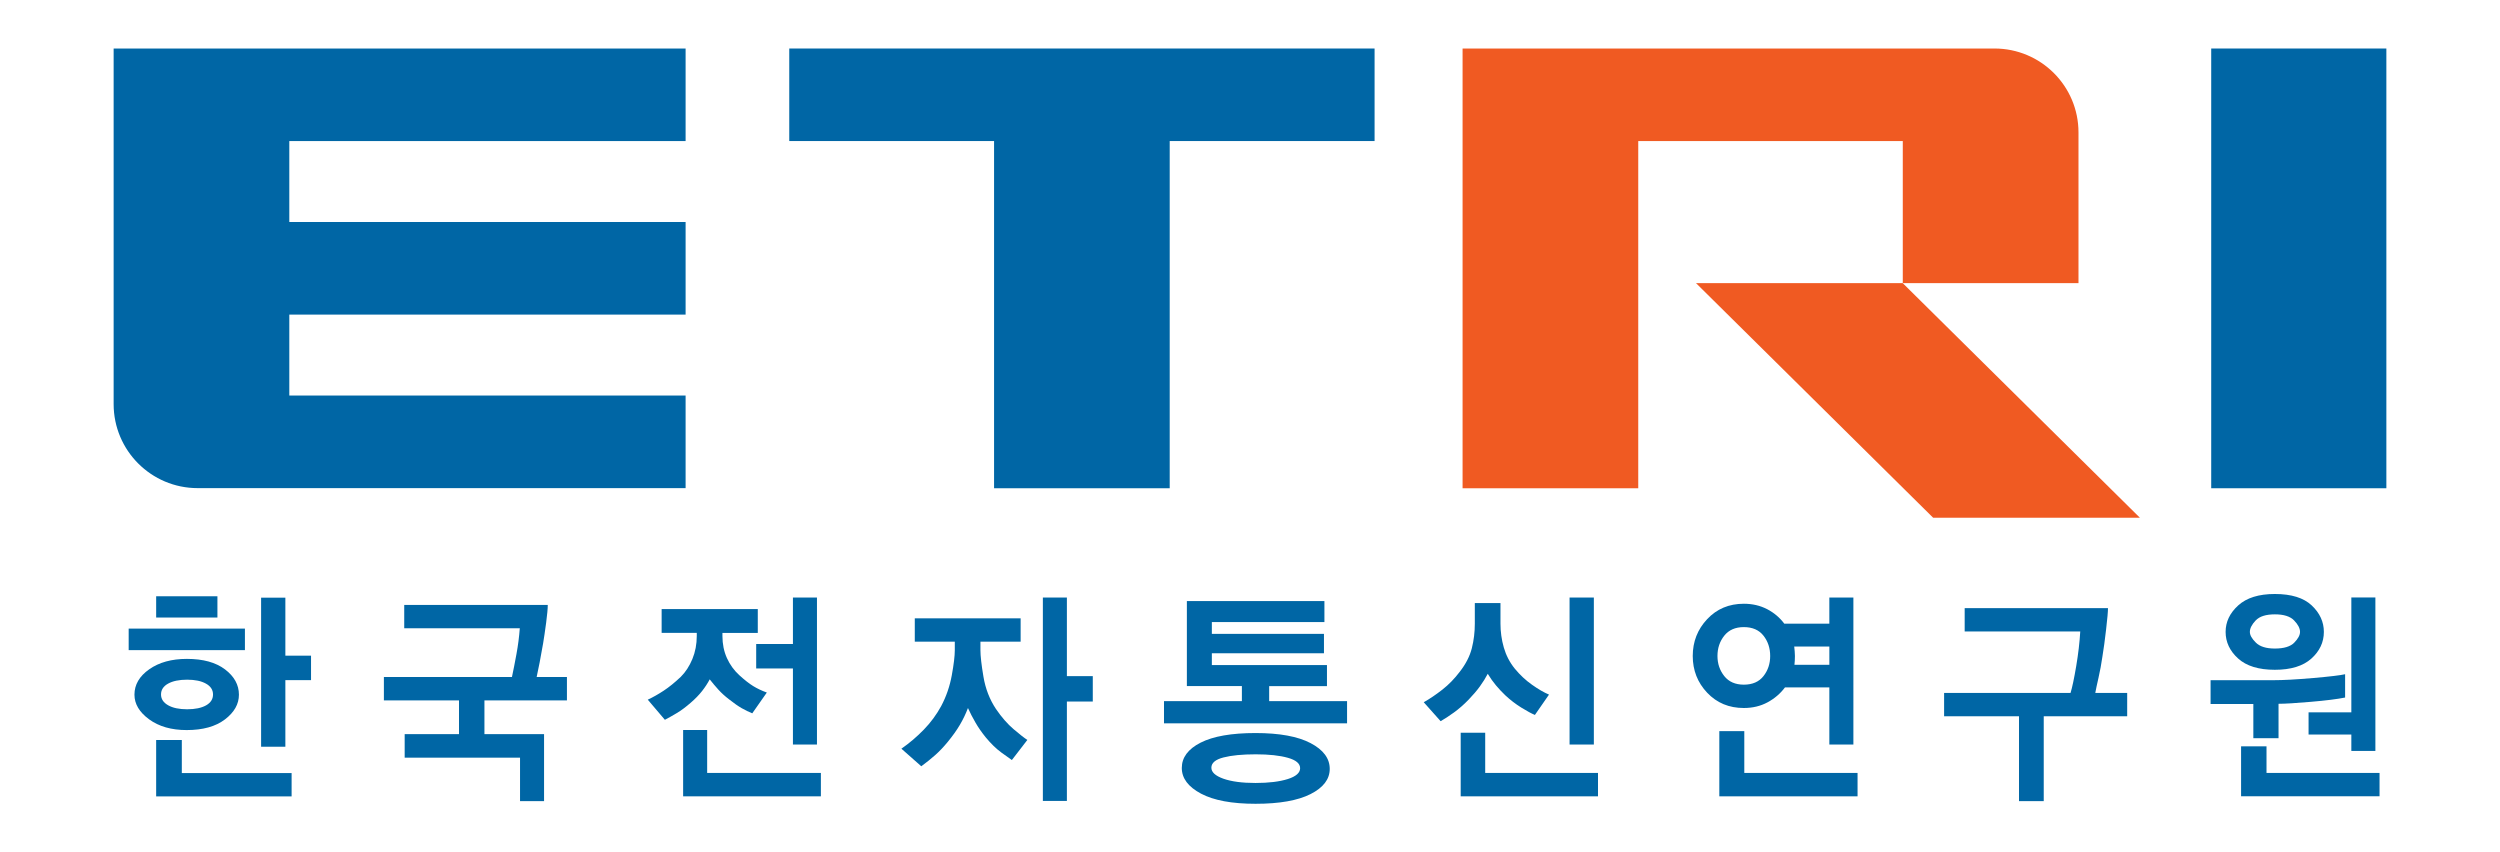 <?xml version="1.0" encoding="utf-8"?>
<!-- Generator: Adobe Illustrator 16.0.0, SVG Export Plug-In . SVG Version: 6.00 Build 0)  -->
<!DOCTYPE svg PUBLIC "-//W3C//DTD SVG 1.1//EN" "http://www.w3.org/Graphics/SVG/1.1/DTD/svg11.dtd">
<svg version="1.1" id="Layer_1" xmlns="http://www.w3.org/2000/svg" xmlns:xlink="http://www.w3.org/1999/xlink" x="0px" y="0px"
	 width="220px" height="75px" viewBox="0 0 220 75" enable-background="new 0 0 220 75" xml:space="preserve">
<g>
	<rect x="194.587" y="4.269" fill="#0066A5" width="15.413" height="38.697"/>
	<polygon fill="#0066A5" points="69.455,4.269 69.455,12.412 87.478,12.412 87.478,42.966 102.934,42.966 102.934,12.412 
		120.963,12.412 120.963,4.269 	"/>
	<path fill="#0066A5" d="M60.333,12.412V4.269H10v31.292c0,4.083,3.312,7.394,7.394,7.394h42.939v-8.147H25.459v-7.125h34.874
		v-8.145H25.459v-7.126H60.333z"/>
	<g>
		<polygon fill="#F05A22" points="167.44,24.917 149.249,24.917 170.114,45.558 188.308,45.558 		"/>
		<path fill="#F05A22" d="M175.512,4.269h-46.805v38.697h15.459V12.412h23.279v12.506h15.462V11.655
			C182.907,7.573,179.597,4.269,175.512,4.269z"/>
	</g>
</g>
<path fill="#0066A5" d="M18.136,62.071c-0.407,0.229-0.963,0.345-1.668,0.345s-1.264-0.118-1.678-0.355s-0.62-0.553-0.62-0.946
	c0-0.406,0.206-0.725,0.62-0.955c0.414-0.231,0.973-0.348,1.678-0.348c0.691,0,1.245,0.116,1.657,0.348
	c0.414,0.23,0.621,0.549,0.621,0.955S18.542,61.841,18.136,62.071z M19.133,52.469h-5.391v1.872h5.391V52.469z M21.553,55.317
	h-10.23v1.892h10.23V55.317z M27.371,57.696h-2.259v-5.104h-2.135v13.118h2.135v-5.857h2.259V57.696z M19.804,58.908
	c-0.813-0.617-1.933-0.926-3.355-0.926c-1.344,0-2.448,0.305-3.316,0.915c-0.867,0.609-1.301,1.355-1.301,2.236
	c0,0.814,0.43,1.537,1.29,2.168c0.862,0.63,1.964,0.945,3.306,0.945c1.425,0,2.547-0.312,3.367-0.937
	c0.819-0.623,1.231-1.35,1.231-2.177C21.025,60.268,20.616,59.525,19.804,58.908z M25.662,68.029H16v-2.908h-2.258v4.963h11.92
	V68.029z"/>
<path fill="#0066A5" d="M49.892,61.633H42.63v2.971h5.247v5.898h-2.114v-3.825H35.611v-2.073h4.781v-2.971h-6.61v-2.055h11.269
	c0.122-0.569,0.255-1.24,0.396-2.013c0.142-0.773,0.241-1.533,0.295-2.278h-10.17v-2.055h12.631c0,0.325-0.048,0.848-0.142,1.566
	c-0.096,0.719-0.185,1.322-0.266,1.811c-0.121,0.677-0.224,1.237-0.305,1.678c-0.082,0.439-0.17,0.871-0.265,1.291h2.665V61.633z"/>
<path fill="#0066A5" d="M71.893,65.519h-2.115v-6.692h-3.233v-2.155h3.233v-4.088h2.115V65.519z M72.238,70.075H60.115v-5.838h2.115
	v3.783h10.008V70.075z M61.315,55.695h-3.091V53.6h8.461v2.096h-3.111v0.264c0,0.719,0.131,1.37,0.396,1.953
	s0.628,1.085,1.089,1.505s0.867,0.739,1.221,0.957c0.352,0.217,0.753,0.406,1.2,0.569l-1.281,1.829
	c-0.299-0.121-0.604-0.27-0.917-0.447c-0.311-0.177-0.69-0.439-1.139-0.794c-0.352-0.27-0.66-0.551-0.925-0.843
	c-0.265-0.291-0.519-0.595-0.763-0.906c-0.177,0.34-0.401,0.682-0.671,1.028c-0.272,0.346-0.604,0.688-0.998,1.027
	c-0.434,0.379-0.844,0.685-1.23,0.915s-0.734,0.427-1.047,0.59l-1.505-1.771c0.461-0.216,0.929-0.481,1.403-0.793
	c0.474-0.312,0.977-0.719,1.506-1.221c0.42-0.419,0.758-0.94,1.017-1.565c0.258-0.625,0.386-1.302,0.386-2.034V55.695z"/>
<path fill="#0066A5" d="M84.021,56.467h-3.52v-2.054h9.315v2.054h-3.538v0.754c0,0.501,0.088,1.279,0.265,2.329
	c0.176,1.051,0.542,1.996,1.098,2.836c0.501,0.733,1.023,1.33,1.566,1.791c0.542,0.46,0.941,0.772,1.2,0.936l-1.363,1.77
	c-0.163-0.109-0.471-0.329-0.926-0.661c-0.453-0.332-0.911-0.775-1.372-1.332c-0.353-0.435-0.655-0.868-0.905-1.303
	c-0.251-0.433-0.472-0.86-0.661-1.28c-0.19,0.502-0.424,0.99-0.702,1.464c-0.278,0.475-0.634,0.977-1.068,1.505
	c-0.366,0.447-0.731,0.835-1.099,1.16c-0.365,0.325-0.778,0.658-1.239,0.996l-1.749-1.546c0.718-0.5,1.378-1.064,1.982-1.688
	c0.604-0.623,1.108-1.31,1.515-2.055c0.448-0.841,0.76-1.746,0.937-2.715c0.176-0.971,0.265-1.706,0.265-2.207V56.467z
	 M96.165,61.734h-2.279v8.748h-2.114V52.583h2.114v6.915h2.279V61.734z"/>
<path fill="#0066A5" d="M113.325,68.556c-0.726,0.229-1.673,0.346-2.839,0.346c-1.179,0-2.121-0.126-2.827-0.376
	c-0.705-0.252-1.058-0.573-1.058-0.966c0-0.421,0.355-0.723,1.067-0.905c0.712-0.184,1.658-0.275,2.837-0.275
	c1.169,0,2.11,0.103,2.829,0.306s1.077,0.508,1.077,0.915C114.412,68.006,114.049,68.325,113.325,68.556z M115.328,65.393
	c-1.125-0.59-2.739-0.885-4.842-0.885c-2.115,0-3.726,0.283-4.831,0.845c-1.104,0.562-1.657,1.305-1.657,2.227
	c0,0.908,0.563,1.661,1.688,2.259c1.125,0.597,2.726,0.894,4.8,0.894c2.103,0,3.717-0.285,4.842-0.854
	c1.125-0.57,1.688-1.309,1.688-2.218C117.017,66.739,116.453,65.982,115.328,65.393z M118.543,61.701h-6.856v-1.323h5.086v-1.851
	h-10.13v-1.038h9.866v-1.708h-9.866v-1.038h9.906v-1.851h-12.104v7.485h4.841v1.323h-6.854v1.952h16.11V61.701z"/>
<path fill="#0066A5" d="M140.259,65.519h-2.137V52.583h2.137V65.519z M140.624,70.075h-12.083v-5.594h2.157v3.539h9.926V70.075z
	 M136.312,61.125l-1.241,1.79c-0.298-0.122-0.699-0.339-1.201-0.65c-0.501-0.312-0.969-0.671-1.403-1.077
	c-0.298-0.285-0.572-0.576-0.822-0.876c-0.251-0.299-0.493-0.638-0.723-1.017c-0.19,0.366-0.421,0.735-0.692,1.109
	c-0.271,0.373-0.604,0.763-0.995,1.168c-0.421,0.436-0.853,0.812-1.293,1.13s-0.829,0.573-1.168,0.762l-1.485-1.667
	c0.528-0.299,1.073-0.668,1.637-1.108c0.562-0.44,1.075-0.967,1.536-1.577c0.528-0.679,0.881-1.365,1.058-2.064
	c0.176-0.698,0.264-1.42,0.264-2.165V53.07h2.258v1.812c0,0.718,0.098,1.42,0.295,2.104s0.519,1.305,0.968,1.86
	c0.46,0.556,0.965,1.028,1.515,1.413C135.366,60.647,135.865,60.936,136.312,61.125z"/>
<path fill="#0066A5" d="M155.186,55.939c0.394,0.501,0.59,1.097,0.59,1.789c0,0.678-0.196,1.269-0.59,1.77s-0.969,0.752-1.729,0.752
	c-0.746,0-1.319-0.251-1.72-0.752c-0.398-0.501-0.6-1.092-0.6-1.77c0-0.692,0.201-1.288,0.6-1.789c0.4-0.503,0.974-0.754,1.72-0.754
	C154.217,55.186,154.792,55.437,155.186,55.939z M155.512,53.608c-0.611-0.317-1.295-0.478-2.055-0.478
	c-1.303,0-2.377,0.451-3.225,1.354c-0.847,0.9-1.271,1.982-1.271,3.243s0.424,2.339,1.271,3.234
	c0.848,0.896,1.922,1.343,3.225,1.343c0.772,0,1.468-0.166,2.085-0.498c0.616-0.333,1.129-0.77,1.534-1.312h3.906v5.023h2.116
	V52.583h-2.116v2.299h-3.966C156.623,54.352,156.122,53.929,155.512,53.608z M157.942,58.125c0.007-0.128,0.011-0.26,0.011-0.396
	c0-0.148-0.008-0.292-0.021-0.427c-0.015-0.136-0.027-0.271-0.041-0.407h3.092v1.606h-3.071
	C157.925,58.379,157.936,58.255,157.942,58.125z M163.465,68.021h-9.967V64.34H151.3v5.735h12.165V68.021z"/>
<path fill="#0066A5" d="M187.193,63.034h-7.344V70.5h-2.177v-7.466h-6.591V60.98h11.126c0.15-0.488,0.316-1.275,0.499-2.359
	c0.183-1.086,0.301-2.103,0.356-3.052h-10.171v-2.055h12.611c0,0.299-0.054,0.92-0.164,1.861c-0.107,0.942-0.216,1.738-0.324,2.391
	c-0.097,0.664-0.21,1.291-0.347,1.881c-0.136,0.59-0.229,1.033-0.283,1.333h2.808V63.034z"/>
<path fill="#0066A5" d="M201.883,54.601c0.347,0.358,0.519,0.695,0.519,1.006c0,0.286-0.168,0.6-0.508,0.946
	c-0.339,0.347-0.909,0.519-1.708,0.519c-0.76,0-1.316-0.172-1.668-0.519c-0.353-0.347-0.53-0.66-0.53-0.946
	c0-0.311,0.171-0.647,0.51-1.006c0.339-0.359,0.902-0.538,1.688-0.538C200.973,54.062,201.538,54.241,201.883,54.601z
	 M209.034,52.576h-2.116v10.11h-3.764v1.952h3.764v1.444h2.116V52.576z M206.369,59.331c-0.393,0.094-1.325,0.206-2.797,0.334
	c-1.472,0.129-2.654,0.193-3.55,0.193h-5.491v2.095h3.763v3.011h2.217v-3.031c0.556,0,1.501-0.056,2.838-0.172
	c1.336-0.114,2.343-0.241,3.021-0.378V59.331z M209.399,68.016h-9.946v-2.339h-2.238v4.394h12.185V68.016z M196.961,53.278
	c-0.738,0.672-1.107,1.447-1.107,2.328c0,0.896,0.365,1.676,1.098,2.34s1.811,0.996,3.234,0.996c1.409,0,2.481-0.328,3.214-0.986
	c0.731-0.657,1.1-1.44,1.1-2.35c0-0.881-0.357-1.656-1.068-2.328c-0.713-0.671-1.795-1.007-3.245-1.007
	C198.775,52.271,197.701,52.607,196.961,53.278z"/>
</svg>
